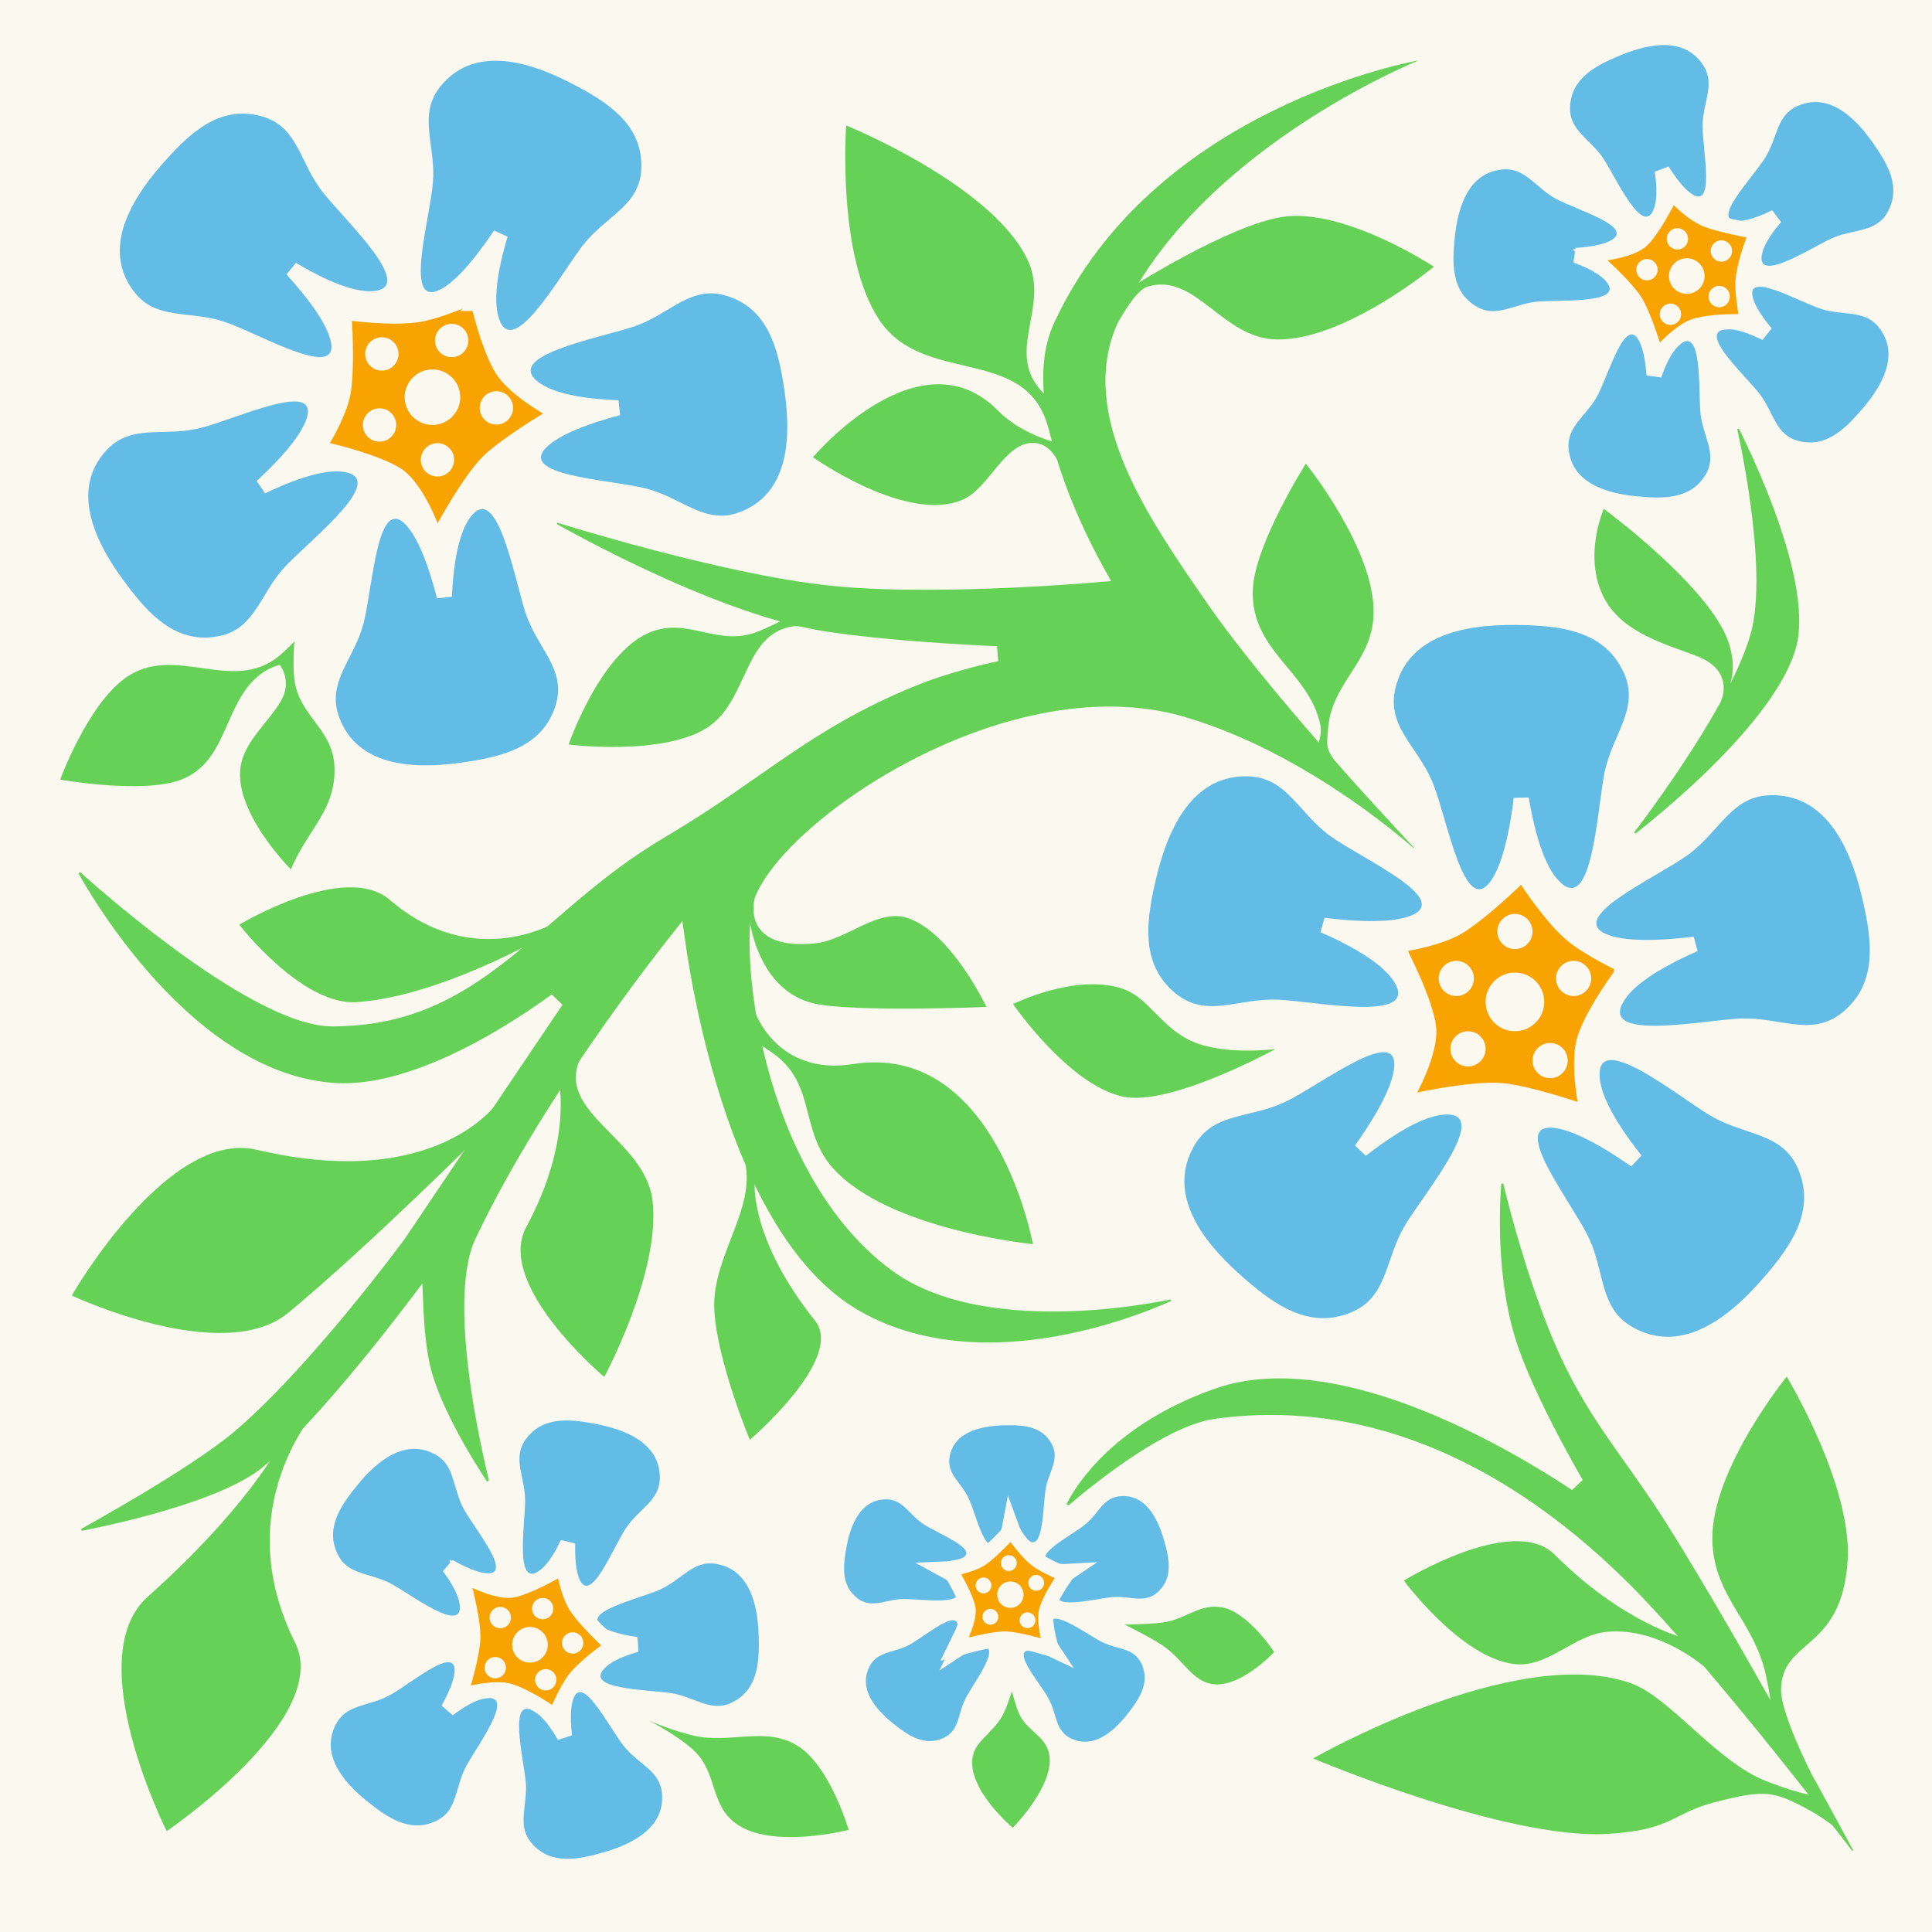 <svg width="128" height="128" viewBox="0 0 128 128" fill="none" xmlns="http://www.w3.org/2000/svg">
<rect x="0" y="0" width="128" height="128" fill="#333333" stroke="none"/>
<g clip-path="url(#clip0_2741_1191)">
<rect width="128" height="128" fill="#FBF8EF"/>
<path d="M92.056 45.138C92.565 43.45 93.734 42.382 95.195 41.748C96.731 41.081 98.598 40.886 100.403 40.905L100.968 40.915C102.286 40.949 103.609 41.066 104.777 41.467C106.051 41.904 107.149 42.68 107.869 44.031L108.009 44.308C108.661 45.701 108.423 46.889 108.001 48.008C107.802 48.537 107.53 49.125 107.314 49.654C107.116 50.139 106.939 50.634 106.82 51.162L106.773 51.389C106.652 52.035 106.541 52.938 106.404 53.93C106.269 54.907 106.109 55.957 105.89 56.85C105.781 57.296 105.654 57.717 105.502 58.077C105.353 58.428 105.163 58.762 104.909 58.997C104.637 59.249 104.275 59.395 103.859 59.304C103.529 59.232 103.229 59.023 102.95 58.739L102.832 58.613C102.189 57.893 101.725 56.78 101.379 55.586C101.135 54.742 100.942 53.827 100.789 52.921C100.678 53.792 100.541 54.672 100.362 55.489C100.132 56.536 99.831 57.523 99.425 58.257L99.243 58.556C98.997 58.925 98.71 59.222 98.358 59.349C97.963 59.491 97.596 59.384 97.308 59.171C97.042 58.973 96.824 58.673 96.641 58.354C96.455 58.027 96.283 57.639 96.122 57.224C95.802 56.396 95.51 55.408 95.242 54.492C94.969 53.561 94.724 52.715 94.49 52.123L94.401 51.91C94.188 51.42 93.925 50.973 93.645 50.54C93.34 50.068 92.969 49.548 92.679 49.072C92.065 48.066 91.613 46.961 91.963 45.483L92.056 45.138Z" fill="#63BCE5" stroke="#FBF8EF"/>
<path d="M117.693 52.189C119.454 52.272 120.774 53.146 121.745 54.408C122.766 55.735 123.41 57.499 123.831 59.255L123.958 59.805C124.246 61.091 124.455 62.403 124.351 63.634C124.237 64.976 123.751 66.23 122.616 67.257L122.382 67.46C121.189 68.432 119.979 68.49 118.791 68.353C118.23 68.289 117.593 68.168 117.027 68.088C116.508 68.014 115.986 67.962 115.445 67.976L115.212 67.985C114.556 68.025 113.654 68.137 112.659 68.246C111.679 68.353 110.621 68.454 109.702 68.459C109.242 68.461 108.803 68.441 108.417 68.381C108.04 68.322 107.67 68.219 107.38 68.03C107.069 67.827 106.84 67.512 106.827 67.086C106.816 66.749 106.945 66.406 107.153 66.067L107.247 65.921C107.788 65.123 108.755 64.402 109.829 63.776C110.588 63.334 111.429 62.923 112.27 62.554C111.398 62.659 110.511 62.74 109.675 62.765C108.604 62.798 107.573 62.746 106.762 62.53L106.428 62.427C106.01 62.279 105.652 62.072 105.443 61.761C105.21 61.413 105.224 61.031 105.361 60.7C105.488 60.393 105.726 60.109 105.991 59.854C106.262 59.594 106.597 59.332 106.96 59.076C107.686 58.563 108.573 58.04 109.396 57.557C110.232 57.066 110.994 56.622 111.511 56.25L111.696 56.113C112.119 55.786 112.488 55.423 112.84 55.045C113.224 54.634 113.638 54.149 114.029 53.752C114.855 52.911 115.817 52.204 117.335 52.183L117.693 52.189Z" fill="#63BCE5" stroke="#FBF8EF"/>
<path d="M82.266 50.938C80.505 51.02 79.184 51.895 78.214 53.157C77.193 54.484 76.549 56.248 76.128 58.004L76.001 58.554C75.713 59.84 75.504 61.152 75.608 62.383C75.722 63.725 76.208 64.979 77.343 66.006L77.577 66.209C78.769 67.181 79.98 67.239 81.168 67.102C81.729 67.038 82.366 66.917 82.932 66.837C83.451 66.763 83.973 66.711 84.514 66.725L84.747 66.734C85.403 66.774 86.305 66.886 87.3 66.995C88.28 67.102 89.338 67.203 90.257 67.208C90.717 67.21 91.156 67.19 91.542 67.13C91.919 67.071 92.289 66.968 92.579 66.779C92.89 66.576 93.119 66.261 93.132 65.835C93.143 65.498 93.013 65.155 92.805 64.816L92.712 64.671C92.171 63.872 91.204 63.151 90.129 62.525C89.371 62.083 88.53 61.673 87.689 61.303C88.561 61.408 89.448 61.489 90.284 61.514C91.355 61.547 92.386 61.495 93.197 61.279L93.531 61.176C93.948 61.028 94.307 60.821 94.516 60.51C94.749 60.162 94.735 59.78 94.598 59.449C94.471 59.142 94.233 58.858 93.968 58.603C93.697 58.343 93.362 58.081 92.999 57.825C92.273 57.312 91.386 56.789 90.563 56.306C89.727 55.815 88.965 55.371 88.448 54.999L88.263 54.862C87.84 54.535 87.471 54.172 87.119 53.795C86.735 53.383 86.321 52.898 85.93 52.501C85.104 51.66 84.142 50.953 82.624 50.932L82.266 50.938Z" fill="#63BCE5" stroke="#FBF8EF"/>
<path d="M78.485 76.04C77.722 77.63 77.865 79.207 78.516 80.66C79.2 82.188 80.447 83.592 81.793 84.795L82.217 85.168C83.213 86.032 84.269 86.838 85.402 87.33C86.637 87.867 87.972 88.034 89.414 87.522L89.704 87.412C91.125 86.823 91.751 85.785 92.194 84.674C92.403 84.149 92.599 83.531 92.796 82.996C92.978 82.504 93.18 82.019 93.448 81.549L93.567 81.349C93.913 80.79 94.44 80.049 95.008 79.225C95.567 78.412 96.157 77.529 96.598 76.722C96.818 76.319 97.008 75.922 97.138 75.555C97.266 75.195 97.35 74.82 97.321 74.475C97.29 74.105 97.122 73.754 96.753 73.54C96.461 73.371 96.098 73.322 95.701 73.344L95.529 73.358C94.568 73.456 93.475 73.964 92.414 74.614C91.666 75.072 90.906 75.617 90.181 76.183C90.687 75.465 91.179 74.722 91.598 73.998C92.135 73.07 92.578 72.139 92.773 71.323L92.84 70.98C92.908 70.541 92.896 70.128 92.722 69.797C92.526 69.426 92.183 69.257 91.826 69.221C91.496 69.187 91.132 69.262 90.783 69.374C90.425 69.489 90.036 69.66 89.638 69.858C88.843 70.254 87.961 70.787 87.145 71.282C86.316 71.786 85.564 72.245 84.992 72.525L84.783 72.622C84.295 72.84 83.8 72.992 83.301 73.123C82.757 73.266 82.133 73.4 81.598 73.555C80.466 73.884 79.387 74.396 78.648 75.722L78.485 76.04Z" fill="#63BCE5" stroke="#FBF8EF"/>
<path d="M108.307 88.564C109.902 89.315 111.479 89.159 112.927 88.498C114.45 87.802 115.844 86.544 117.037 85.189L117.407 84.763C118.263 83.76 119.061 82.698 119.545 81.561C120.072 80.322 120.229 78.986 119.706 77.548L119.594 77.259C118.994 75.842 117.951 75.225 116.838 74.79C116.311 74.584 115.692 74.393 115.154 74.2C114.661 74.022 114.175 73.823 113.703 73.559L113.502 73.442C112.941 73.1 112.196 72.578 111.367 72.017C110.55 71.464 109.663 70.88 108.853 70.446C108.447 70.229 108.05 70.041 107.681 69.914C107.32 69.79 106.945 69.708 106.6 69.739C106.23 69.773 105.88 69.944 105.669 70.315C105.503 70.608 105.456 70.971 105.482 71.368L105.496 71.54C105.601 72.5 106.118 73.589 106.775 74.645C107.239 75.39 107.791 76.146 108.362 76.866C107.64 76.366 106.894 75.879 106.166 75.466C105.235 74.936 104.3 74.5 103.482 74.311L103.138 74.247C102.7 74.182 102.287 74.197 101.957 74.374C101.587 74.573 101.421 74.917 101.387 75.274C101.356 75.605 101.434 75.967 101.549 76.316C101.667 76.673 101.84 77.061 102.041 77.457C102.443 78.25 102.982 79.127 103.484 79.939C103.994 80.764 104.459 81.513 104.743 82.083L104.841 82.291C105.063 82.778 105.219 83.271 105.354 83.77C105.501 84.313 105.639 84.935 105.799 85.469C106.137 86.598 106.656 87.674 107.988 88.402L108.307 88.564Z" fill="#63BCE5" stroke="#FBF8EF"/>
<path d="M101.192 58.349L101.193 58.35C101.193 58.352 101.195 58.353 101.196 58.356C101.199 58.36 101.203 58.367 101.209 58.375C101.221 58.394 101.239 58.421 101.262 58.456C101.309 58.526 101.378 58.628 101.465 58.754C101.639 59.007 101.887 59.358 102.18 59.744C102.773 60.526 103.525 61.424 104.216 61.986L104.419 62.145C104.917 62.518 105.56 62.902 106.119 63.212C106.435 63.387 106.718 63.535 106.921 63.638C107.022 63.69 107.104 63.731 107.16 63.758C107.188 63.772 107.209 63.783 107.224 63.79C107.231 63.794 107.236 63.796 107.24 63.797C107.241 63.798 107.243 63.799 107.244 63.8L107.244 63.8L107.792 64.065L107.427 64.551L107.426 64.551L107.426 64.552C107.425 64.553 107.424 64.554 107.423 64.556C107.419 64.561 107.414 64.568 107.407 64.577C107.394 64.594 107.374 64.622 107.348 64.657C107.297 64.727 107.223 64.83 107.131 64.959C106.948 65.219 106.698 65.584 106.429 66.006C105.952 66.754 105.436 67.653 105.121 68.45L105 68.785C104.762 69.505 104.754 70.516 104.821 71.395C104.854 71.825 104.903 72.207 104.943 72.48C104.964 72.617 104.982 72.726 104.995 72.8C105.002 72.837 105.007 72.865 105.011 72.884C105.012 72.893 105.014 72.9 105.015 72.905C105.015 72.907 105.015 72.909 105.015 72.91L105.015 72.911L105.183 73.759L104.364 73.481L104.362 73.481C104.361 73.48 104.358 73.479 104.356 73.478C104.35 73.476 104.341 73.473 104.33 73.469C104.306 73.461 104.271 73.45 104.226 73.435C104.136 73.405 104.004 73.362 103.84 73.31C103.513 73.206 103.058 73.066 102.55 72.921C101.649 72.664 100.61 72.402 99.807 72.291L99.478 72.254C98.563 72.174 97.209 72.32 96.047 72.498C95.474 72.586 94.96 72.679 94.59 72.75C94.406 72.786 94.257 72.817 94.155 72.838C94.104 72.848 94.064 72.856 94.037 72.862C94.024 72.865 94.015 72.867 94.008 72.868C94.005 72.869 94.002 72.869 94 72.87L93.998 72.871L92.926 73.104L93.453 72.141L93.454 72.141C93.455 72.14 93.456 72.139 93.457 72.137C93.459 72.132 93.462 72.125 93.467 72.116C93.477 72.098 93.492 72.07 93.51 72.034C93.548 71.962 93.602 71.855 93.667 71.721C93.796 71.453 93.966 71.08 94.129 70.656C94.444 69.836 94.701 68.912 94.659 68.202L94.647 68.063C94.544 67.219 94.103 66.027 93.662 65.007C93.445 64.506 93.234 64.061 93.078 63.741C93 63.581 92.937 63.453 92.892 63.365C92.87 63.321 92.852 63.287 92.841 63.265C92.835 63.254 92.83 63.245 92.827 63.239C92.826 63.236 92.825 63.234 92.825 63.233L92.824 63.232L92.499 62.612L93.19 62.506L93.191 62.506C93.192 62.506 93.193 62.506 93.195 62.505C93.199 62.505 93.205 62.503 93.213 62.502C93.229 62.499 93.254 62.495 93.285 62.489C93.35 62.478 93.444 62.461 93.562 62.438C93.799 62.391 94.128 62.32 94.499 62.222C95.251 62.023 96.128 61.727 96.749 61.328L97.044 61.131C97.744 60.646 98.525 59.993 99.167 59.424C99.531 59.102 99.846 58.811 100.069 58.601C100.181 58.496 100.27 58.41 100.33 58.352C100.361 58.323 100.384 58.3 100.399 58.285C100.407 58.278 100.414 58.273 100.417 58.269C100.419 58.267 100.421 58.266 100.422 58.265L100.423 58.264L100.86 57.837L101.192 58.349Z" fill="#F8A300" stroke="#FBF8EF"/>
<circle cx="96.484" cy="64.824" r="1.166" fill="#FBF8EF"/>
<circle cx="100.369" cy="61.715" r="1.166" fill="#FBF8EF"/>
<circle cx="104.255" cy="64.824" r="1.166" fill="#FBF8EF"/>
<circle cx="102.7" cy="70.265" r="1.166" fill="#FBF8EF"/>
<circle cx="100.368" cy="66.378" r="1.943" fill="#FBF8EF"/>
<circle cx="97.26" cy="69.487" r="1.166" fill="#FBF8EF"/>
<path d="M119.177 6.45C120.251 6.078 121.253 6.288 122.125 6.804C123.034 7.342 123.814 8.217 124.454 9.121L124.845 9.692C125.226 10.274 125.568 10.889 125.764 11.529C126.015 12.35 126.025 13.219 125.593 14.105L125.501 14.283C125.011 15.166 124.283 15.493 123.558 15.691C123.227 15.781 122.819 15.862 122.498 15.941C122.238 16.004 121.984 16.076 121.736 16.174L121.489 16.28C121.134 16.448 120.658 16.71 120.117 16.999C119.588 17.28 119.007 17.579 118.479 17.794C118.215 17.901 117.953 17.993 117.708 18.049C117.471 18.104 117.208 18.136 116.962 18.087C116.691 18.032 116.429 17.873 116.295 17.566C116.207 17.363 116.193 17.139 116.219 16.916L116.257 16.694C116.392 16.076 116.797 15.424 117.266 14.822C117.38 14.676 117.5 14.529 117.625 14.384C117.476 14.455 117.33 14.524 117.184 14.588C116.583 14.85 115.969 15.063 115.432 15.128L115.207 15.147C114.921 15.159 114.622 15.123 114.382 14.959C114.106 14.771 114.008 14.482 114.011 14.215C114.014 13.973 114.096 13.73 114.192 13.518C114.292 13.297 114.428 13.065 114.578 12.834C114.876 12.373 115.264 11.871 115.618 11.415C115.981 10.946 116.303 10.532 116.505 10.216L116.64 9.987C116.766 9.756 116.869 9.517 116.965 9.27C117.082 8.967 117.214 8.58 117.345 8.268C117.631 7.585 118.042 6.915 118.96 6.532L119.177 6.45Z" fill="#63BCE5" stroke="#FBF8EF"/>
<path d="M125.067 21.652C125.69 22.603 125.73 23.626 125.442 24.597C125.141 25.61 124.482 26.58 123.761 27.421L123.302 27.939C122.831 28.45 122.318 28.932 121.745 29.277C121.009 29.72 120.169 29.942 119.204 29.738L119.01 29.692C118.034 29.432 117.54 28.806 117.171 28.151C117.003 27.852 116.825 27.476 116.671 27.184C116.546 26.947 116.414 26.718 116.259 26.501L116.096 26.288C115.847 25.984 115.476 25.587 115.065 25.132C114.663 24.687 114.231 24.196 113.895 23.737C113.726 23.507 113.573 23.275 113.459 23.051C113.349 22.835 113.253 22.587 113.241 22.337C113.228 22.06 113.319 21.768 113.584 21.563C113.759 21.428 113.973 21.36 114.196 21.331L114.421 21.314C115.052 21.294 115.784 21.528 116.481 21.837C116.651 21.912 116.823 21.992 116.994 22.078C116.889 21.951 116.786 21.826 116.689 21.7C116.288 21.181 115.932 20.637 115.738 20.132L115.665 19.919C115.584 19.645 115.546 19.346 115.646 19.073C115.762 18.759 116.018 18.594 116.278 18.532C116.513 18.476 116.769 18.497 116.999 18.538C117.237 18.581 117.495 18.656 117.755 18.745C118.275 18.923 118.856 19.176 119.385 19.408C119.929 19.646 120.408 19.858 120.764 19.977L121.019 20.052C121.274 20.119 121.531 20.16 121.793 20.193C122.116 20.233 122.524 20.267 122.858 20.317C123.59 20.428 124.34 20.664 124.935 21.462L125.067 21.652Z" fill="#63BCE5" stroke="#FBF8EF"/>
<path d="M113.052 3.762C112.343 2.874 111.383 2.516 110.371 2.487C109.314 2.457 108.188 2.78 107.164 3.203L106.528 3.477C105.895 3.765 105.278 4.103 104.771 4.539C104.12 5.099 103.647 5.829 103.54 6.809L103.523 7.008C103.465 8.016 103.906 8.681 104.413 9.235C104.645 9.489 104.947 9.776 105.176 10.013C105.362 10.206 105.538 10.402 105.696 10.617L105.848 10.838C106.059 11.17 106.321 11.646 106.625 12.179C106.921 12.699 107.253 13.263 107.584 13.726C107.75 13.957 107.923 14.175 108.1 14.354C108.271 14.526 108.477 14.694 108.711 14.784C108.969 14.883 109.276 14.888 109.553 14.699C109.736 14.575 109.867 14.393 109.964 14.19L110.051 13.982C110.266 13.388 110.273 12.62 110.197 11.862C110.179 11.677 110.156 11.489 110.128 11.299C110.215 11.438 110.302 11.575 110.392 11.707C110.76 12.249 111.165 12.758 111.584 13.099L111.764 13.236C112 13.398 112.272 13.527 112.562 13.517C112.896 13.505 113.133 13.313 113.273 13.086C113.4 12.88 113.46 12.63 113.492 12.4C113.526 12.16 113.535 11.891 113.532 11.616C113.525 11.067 113.466 10.436 113.41 9.86C113.354 9.27 113.302 8.748 113.3 8.373L113.308 8.108C113.325 7.845 113.366 7.587 113.416 7.328C113.479 7.009 113.574 6.611 113.631 6.278C113.754 5.547 113.764 4.761 113.191 3.947L113.052 3.762Z" fill="#63BCE5" stroke="#FBF8EF"/>
<path d="M99.168 10.774C98.049 10.978 97.28 11.653 96.774 12.53C96.246 13.446 95.996 14.591 95.883 15.693L95.823 16.383C95.776 17.077 95.78 17.78 95.924 18.433C96.109 19.272 96.526 20.034 97.338 20.594L97.506 20.703C98.366 21.232 99.16 21.16 99.889 20.976C100.222 20.892 100.618 20.762 100.935 20.673C101.193 20.601 101.45 20.539 101.714 20.502L101.981 20.473C102.372 20.445 102.916 20.44 103.529 20.425C104.128 20.411 104.781 20.386 105.346 20.314C105.629 20.278 105.903 20.229 106.144 20.158C106.377 20.089 106.622 19.988 106.812 19.824C107.021 19.644 107.171 19.376 107.137 19.043C107.115 18.823 107.016 18.621 106.884 18.439L106.742 18.264C106.321 17.793 105.648 17.423 104.944 17.13C104.773 17.058 104.596 16.989 104.416 16.924C104.58 16.913 104.742 16.902 104.901 16.885C105.552 16.818 106.192 16.703 106.692 16.495L106.898 16.402C107.152 16.271 107.395 16.093 107.523 15.833C107.671 15.533 107.615 15.233 107.481 15.002C107.36 14.793 107.169 14.622 106.981 14.484C106.786 14.341 106.554 14.205 106.31 14.078C105.823 13.823 105.239 13.576 104.707 13.351C104.16 13.121 103.676 12.92 103.345 12.743L103.115 12.61C102.892 12.471 102.684 12.313 102.48 12.145C102.229 11.939 101.924 11.666 101.657 11.458C101.072 11.004 100.385 10.622 99.397 10.74L99.168 10.774Z" fill="#63BCE5" stroke="#FBF8EF"/>
<path d="M103.475 30.135C103.687 31.253 104.367 32.017 105.249 32.516C106.168 33.038 107.315 33.278 108.418 33.383L109.108 33.439C109.803 33.48 110.506 33.471 111.158 33.322C111.995 33.13 112.754 32.707 113.308 31.891L113.416 31.723C113.938 30.859 113.86 30.065 113.671 29.338C113.584 29.005 113.452 28.611 113.36 28.294C113.285 28.036 113.222 27.78 113.183 27.517L113.152 27.25C113.121 26.858 113.112 26.315 113.093 25.702C113.074 25.103 113.044 24.45 112.968 23.886C112.929 23.603 112.878 23.33 112.805 23.089C112.735 22.857 112.632 22.612 112.467 22.424C112.285 22.215 112.016 22.068 111.683 22.104C111.463 22.128 111.262 22.229 111.081 22.362L110.907 22.506C110.439 22.93 110.074 23.606 109.786 24.311C109.716 24.483 109.649 24.66 109.585 24.841C109.572 24.677 109.56 24.515 109.542 24.357C109.471 23.706 109.35 23.067 109.139 22.569L109.044 22.364C108.912 22.111 108.731 21.869 108.47 21.742C108.169 21.596 107.87 21.655 107.64 21.791C107.432 21.914 107.262 22.106 107.125 22.295C106.984 22.491 106.85 22.724 106.724 22.969C106.473 23.457 106.23 24.043 106.01 24.578C105.784 25.126 105.586 25.611 105.412 25.944L105.281 26.174C105.143 26.399 104.987 26.608 104.821 26.813C104.616 27.066 104.346 27.373 104.14 27.642C103.69 28.23 103.313 28.92 103.438 29.907L103.475 30.135Z" fill="#63BCE5" stroke="#FBF8EF"/>
<path d="M116.178 15.906L116.177 15.91C116.176 15.913 116.173 15.918 116.171 15.924C116.167 15.936 116.16 15.954 116.152 15.977C116.134 16.024 116.109 16.093 116.078 16.18C116.017 16.354 115.934 16.597 115.849 16.875C115.676 17.442 115.508 18.114 115.478 18.629L115.474 18.939C115.479 19.267 115.514 19.639 115.554 19.968C115.58 20.183 115.607 20.372 115.628 20.507C115.639 20.574 115.647 20.628 115.653 20.665C115.656 20.683 115.659 20.697 115.661 20.706C115.662 20.711 115.662 20.714 115.663 20.716L115.663 20.719L115.769 21.318L115.161 21.307C115.161 21.307 115.159 21.307 115.158 21.307C115.155 21.307 115.149 21.307 115.143 21.307C115.13 21.306 115.11 21.307 115.085 21.306C115.033 21.306 114.957 21.307 114.862 21.308C114.671 21.31 114.405 21.317 114.105 21.335C113.57 21.366 112.961 21.431 112.477 21.555L112.278 21.613C111.878 21.74 111.403 22.073 110.997 22.416C110.802 22.582 110.635 22.739 110.518 22.854C110.46 22.912 110.414 22.958 110.383 22.99C110.367 23.006 110.355 23.018 110.348 23.026C110.344 23.029 110.342 23.032 110.34 23.034L110.338 23.036L109.749 23.669L109.494 22.843L109.494 22.842L109.488 22.823C109.484 22.809 109.477 22.788 109.469 22.761C109.451 22.706 109.425 22.626 109.393 22.528C109.328 22.331 109.236 22.06 109.127 21.761C108.932 21.226 108.695 20.634 108.472 20.214L108.377 20.045C108.103 19.589 107.564 18.99 107.063 18.482C106.818 18.233 106.591 18.016 106.425 17.861C106.343 17.783 106.275 17.721 106.229 17.679C106.206 17.658 106.189 17.642 106.177 17.631C106.171 17.625 106.166 17.621 106.163 17.619C106.162 17.618 106.161 17.616 106.16 17.616L106.16 17.615L105.342 16.884L106.43 16.747L106.433 16.746C106.436 16.745 106.44 16.745 106.446 16.745C106.458 16.743 106.476 16.74 106.499 16.737C106.547 16.73 106.617 16.719 106.703 16.704C106.877 16.673 107.115 16.624 107.375 16.555C107.854 16.428 108.33 16.25 108.633 16.029L108.753 15.932C109.108 15.602 109.524 14.983 109.869 14.403C110.036 14.121 110.179 13.861 110.28 13.673C110.33 13.579 110.37 13.502 110.397 13.45C110.411 13.424 110.42 13.403 110.427 13.39C110.431 13.383 110.434 13.378 110.435 13.375C110.436 13.373 110.436 13.372 110.437 13.371L110.438 13.371L110.748 12.745L111.24 13.242L111.241 13.243C111.243 13.245 111.246 13.247 111.249 13.25C111.256 13.257 111.266 13.267 111.28 13.281C111.307 13.307 111.348 13.347 111.4 13.395C111.505 13.492 111.654 13.627 111.83 13.771C112.192 14.067 112.631 14.376 113.02 14.528L113.426 14.672C113.858 14.81 114.353 14.934 114.787 15.03C115.073 15.094 115.327 15.145 115.508 15.18C115.599 15.197 115.672 15.211 115.722 15.22C115.746 15.224 115.766 15.228 115.778 15.23C115.784 15.231 115.789 15.232 115.792 15.232L115.796 15.233L116.398 15.337L116.178 15.906Z" fill="#F8A300" stroke="#FBF8EF"/>
<circle cx="111.133" cy="15.825" r="0.708" transform="rotate(54.092 111.133 15.825)" fill="#FBF8EF"/>
<circle cx="114.047" cy="16.63" r="0.708" transform="rotate(54.092 114.047 16.63)" fill="#FBF8EF"/>
<circle cx="113.901" cy="19.648" r="0.708" transform="rotate(54.092 113.901 19.648)" fill="#FBF8EF"/>
<circle cx="110.671" cy="20.821" r="0.708" transform="rotate(54.092 110.671 20.821)" fill="#FBF8EF"/>
<circle cx="111.753" cy="18.289" r="1.18" transform="rotate(54.092 111.753 18.289)" fill="#FBF8EF"/>
<circle cx="109.116" cy="17.868" r="0.708" transform="rotate(54.092 109.116 17.868)" fill="#FBF8EF"/>
<path d="M47.832 103.184C48.933 103.465 49.654 104.193 50.097 105.104C50.559 106.054 50.727 107.214 50.763 108.321L50.775 109.013C50.772 109.709 50.719 110.411 50.53 111.052C50.286 111.876 49.816 112.607 48.967 113.108L48.792 113.205C47.897 113.672 47.109 113.544 46.396 113.31C46.07 113.202 45.684 113.045 45.373 112.934C45.121 112.843 44.869 112.764 44.609 112.708L44.344 112.661C43.956 112.605 43.414 112.562 42.803 112.505C42.207 112.448 41.557 112.377 40.998 112.266C40.719 112.21 40.449 112.142 40.214 112.054C39.986 111.969 39.749 111.851 39.571 111.674C39.374 111.479 39.244 111.202 39.301 110.872C39.339 110.654 39.452 110.46 39.596 110.288L39.751 110.123C40.203 109.683 40.901 109.361 41.623 109.118C41.799 109.058 41.98 109.002 42.164 108.95C42.002 108.927 41.841 108.904 41.684 108.877C41.038 108.764 40.408 108.604 39.924 108.362L39.726 108.254C39.482 108.106 39.251 107.911 39.142 107.643C39.015 107.333 39.092 107.038 39.242 106.817C39.378 106.617 39.58 106.459 39.778 106.335C39.982 106.206 40.224 106.087 40.476 105.977C40.979 105.757 41.579 105.552 42.126 105.365C42.687 105.174 43.184 105.007 43.527 104.854L43.765 104.738C43.998 104.615 44.216 104.471 44.432 104.318C44.697 104.13 45.02 103.88 45.301 103.691C45.916 103.279 46.628 102.946 47.606 103.133L47.832 103.184Z" fill="#63BCE5" stroke="#FBF8EF"/>
<path d="M44.37 119.116C44.365 120.253 43.835 121.128 43.059 121.78C42.25 122.46 41.166 122.905 40.101 123.21L39.432 123.39C38.757 123.556 38.064 123.676 37.396 123.648C36.537 123.613 35.714 123.335 35.021 122.633L34.884 122.487C34.213 121.733 34.146 120.938 34.2 120.188C34.224 119.846 34.282 119.433 34.315 119.105C34.341 118.838 34.357 118.575 34.348 118.309L34.329 118.041C34.288 117.65 34.198 117.114 34.105 116.508C34.015 115.916 33.925 115.268 33.898 114.699C33.884 114.415 33.884 114.136 33.912 113.887C33.939 113.645 33.996 113.386 34.124 113.17C34.265 112.933 34.502 112.739 34.837 112.714C35.057 112.698 35.273 112.759 35.475 112.858L35.672 112.967C36.21 113.299 36.692 113.897 37.103 114.539C37.204 114.695 37.302 114.857 37.398 115.023C37.38 114.859 37.363 114.698 37.352 114.539C37.304 113.885 37.306 113.235 37.422 112.707L37.479 112.488C37.563 112.215 37.696 111.945 37.929 111.773C38.199 111.574 38.504 111.577 38.755 111.669C38.982 111.752 39.184 111.91 39.353 112.071C39.528 112.238 39.702 112.443 39.87 112.661C40.206 113.096 40.551 113.627 40.865 114.113C41.187 114.611 41.47 115.052 41.702 115.347L41.873 115.55C42.049 115.746 42.241 115.922 42.442 116.094C42.689 116.305 43.011 116.558 43.262 116.785C43.812 117.281 44.307 117.891 44.364 118.884L44.37 119.116Z" fill="#63BCE5" stroke="#FBF8EF"/>
<path d="M44.201 97.565C44.099 96.433 43.495 95.606 42.666 95.023C41.801 94.416 40.683 94.065 39.596 93.854L38.914 93.732C38.227 93.624 37.526 93.565 36.863 93.65C36.011 93.759 35.214 94.107 34.584 94.865L34.461 95.022C33.857 95.832 33.858 96.63 33.976 97.372C34.03 97.711 34.124 98.117 34.184 98.441C34.234 98.705 34.272 98.966 34.286 99.231L34.29 99.5C34.283 99.893 34.239 100.434 34.199 101.047C34.16 101.644 34.127 102.297 34.148 102.866C34.159 103.151 34.183 103.428 34.233 103.675C34.28 103.913 34.359 104.166 34.505 104.37C34.666 104.595 34.919 104.768 35.255 104.764C35.475 104.761 35.685 104.681 35.878 104.565L36.065 104.439C36.572 104.063 37.001 103.425 37.355 102.751C37.442 102.586 37.526 102.417 37.608 102.243C37.604 102.407 37.601 102.57 37.603 102.729C37.611 103.384 37.669 104.032 37.831 104.548L37.906 104.761C38.013 105.026 38.169 105.284 38.416 105.435C38.702 105.609 39.006 105.58 39.248 105.467C39.467 105.365 39.655 105.19 39.809 105.015C39.969 104.834 40.125 104.614 40.274 104.383C40.571 103.921 40.869 103.362 41.14 102.851C41.418 102.327 41.662 101.864 41.867 101.549L42.02 101.333C42.179 101.122 42.355 100.93 42.54 100.741C42.768 100.51 43.067 100.23 43.298 99.983C43.803 99.441 44.245 98.791 44.215 97.796L44.201 97.565Z" fill="#63BCE5" stroke="#FBF8EF"/>
<path d="M28.752 95.767C27.707 95.32 26.692 95.459 25.787 95.912C24.841 96.385 24.002 97.204 23.3 98.061L22.87 98.603C22.449 99.156 22.064 99.746 21.825 100.37C21.517 101.172 21.445 102.038 21.814 102.952L21.894 103.136C22.32 104.051 23.023 104.428 23.732 104.676C24.056 104.79 24.458 104.9 24.772 105C25.027 105.082 25.275 105.172 25.516 105.286L25.755 105.41C26.097 105.602 26.553 105.897 27.073 106.223C27.581 106.541 28.14 106.88 28.651 107.132C28.906 107.257 29.162 107.367 29.402 107.441C29.635 107.512 29.895 107.562 30.144 107.53C30.418 107.495 30.69 107.355 30.846 107.057C30.948 106.862 30.977 106.639 30.967 106.415L30.945 106.19C30.854 105.565 30.495 104.885 30.07 104.253C29.966 104.099 29.857 103.944 29.743 103.79C29.886 103.871 30.027 103.951 30.168 104.025C30.749 104.328 31.347 104.584 31.878 104.687L32.101 104.722C32.385 104.753 32.686 104.738 32.937 104.592C33.226 104.423 33.344 104.142 33.359 103.875C33.373 103.634 33.309 103.386 33.228 103.167C33.144 102.94 33.025 102.699 32.891 102.458C32.626 101.978 32.275 101.45 31.954 100.969C31.624 100.476 31.332 100.041 31.153 99.711L31.035 99.474C30.924 99.234 30.838 98.988 30.761 98.735C30.665 98.425 30.56 98.029 30.452 97.709C30.215 97.007 29.852 96.31 28.962 95.864L28.752 95.767Z" fill="#63BCE5" stroke="#FBF8EF"/>
<path d="M21.676 114.296C21.237 115.345 21.384 116.358 21.844 117.26C22.324 118.202 23.149 119.035 24.011 119.73L24.556 120.156C25.113 120.573 25.706 120.953 26.331 121.188C27.136 121.49 28.002 121.555 28.914 121.179L29.097 121.098C30.009 120.665 30.381 119.959 30.623 119.248C30.734 118.923 30.841 118.521 30.94 118.206C31.019 117.95 31.108 117.701 31.22 117.46L31.342 117.22C31.531 116.877 31.823 116.418 32.145 115.896C32.459 115.386 32.794 114.824 33.041 114.311C33.165 114.055 33.273 113.798 33.345 113.557C33.414 113.325 33.462 113.064 33.429 112.815C33.392 112.541 33.249 112.27 32.951 112.117C32.754 112.016 32.531 111.989 32.307 112.001L32.083 112.025C31.458 112.12 30.781 112.484 30.152 112.914C29.999 113.018 29.845 113.129 29.692 113.244C29.772 113.101 29.851 112.959 29.923 112.817C30.222 112.234 30.474 111.634 30.572 111.103L30.605 110.879C30.635 110.595 30.618 110.294 30.47 110.045C30.299 109.757 30.017 109.641 29.75 109.627C29.508 109.615 29.261 109.682 29.043 109.764C28.816 109.85 28.576 109.971 28.336 110.106C27.858 110.375 27.332 110.73 26.854 111.055C26.363 111.388 25.931 111.684 25.602 111.865L25.366 111.985C25.127 112.097 24.881 112.185 24.63 112.265C24.32 112.363 23.925 112.47 23.605 112.581C22.906 112.824 22.211 113.192 21.771 114.085L21.676 114.296Z" fill="#63BCE5" stroke="#FBF8EF"/>
<path d="M40.117 109.422L40.114 109.424C40.112 109.426 40.108 109.429 40.102 109.433C40.092 109.44 40.077 109.451 40.057 109.466C40.017 109.496 39.957 109.539 39.884 109.595C39.737 109.706 39.533 109.863 39.309 110.049C38.853 110.427 38.342 110.894 38.033 111.308L37.859 111.564C37.683 111.841 37.507 112.17 37.358 112.467C37.262 112.661 37.181 112.833 37.124 112.958C37.095 113.02 37.072 113.07 37.057 113.104C37.05 113.12 37.045 113.134 37.041 113.142C37.039 113.146 37.038 113.15 37.037 113.152L37.036 113.154L36.794 113.713L36.293 113.368C36.293 113.368 36.292 113.367 36.29 113.366C36.288 113.364 36.283 113.362 36.278 113.358C36.267 113.351 36.251 113.34 36.23 113.326C36.186 113.297 36.123 113.255 36.043 113.204C35.883 113.101 35.657 112.96 35.397 112.809C34.933 112.541 34.388 112.259 33.916 112.096L33.719 112.035C33.315 111.921 32.734 111.936 32.207 111.999C31.953 112.03 31.727 112.069 31.566 112.101C31.486 112.116 31.422 112.13 31.379 112.139C31.357 112.144 31.34 112.147 31.329 112.15C31.324 112.151 31.321 112.152 31.318 112.152L31.316 112.153L30.476 112.357L30.718 111.527L30.718 111.526L30.724 111.507C30.728 111.493 30.734 111.472 30.742 111.444C30.757 111.389 30.78 111.308 30.807 111.208C30.861 111.009 30.934 110.731 31.008 110.422C31.14 109.868 31.269 109.243 31.313 108.77L31.327 108.577C31.35 108.045 31.231 107.248 31.093 106.548C31.025 106.206 30.955 105.899 30.903 105.678C30.876 105.568 30.854 105.479 30.839 105.419C30.831 105.389 30.826 105.365 30.822 105.35C30.82 105.342 30.818 105.336 30.817 105.332C30.816 105.33 30.816 105.329 30.816 105.328L30.816 105.327L30.537 104.266L31.52 104.751L31.523 104.752C31.526 104.753 31.529 104.756 31.535 104.759C31.545 104.764 31.562 104.771 31.584 104.781C31.627 104.801 31.691 104.831 31.772 104.866C31.934 104.936 32.16 105.027 32.415 105.113C32.885 105.27 33.38 105.384 33.754 105.367L33.907 105.351C34.386 105.272 35.074 104.984 35.681 104.69C35.977 104.547 36.239 104.41 36.427 104.308C36.521 104.257 36.596 104.215 36.648 104.187C36.673 104.172 36.693 104.16 36.706 104.153C36.712 104.149 36.718 104.146 36.721 104.145C36.722 104.144 36.723 104.143 36.724 104.143L36.725 104.143L37.329 103.792L37.466 104.477L37.466 104.479C37.466 104.481 37.467 104.485 37.468 104.489C37.47 104.498 37.473 104.513 37.477 104.532C37.485 104.569 37.498 104.624 37.515 104.693C37.548 104.832 37.599 105.027 37.667 105.244C37.806 105.691 38.002 106.191 38.242 106.532L38.501 106.875C38.785 107.229 39.131 107.604 39.44 107.924C39.643 108.135 39.827 108.317 39.959 108.447C40.025 108.511 40.079 108.563 40.115 108.598C40.133 108.615 40.147 108.628 40.157 108.637C40.161 108.642 40.165 108.644 40.167 108.647L40.17 108.65L40.615 109.068L40.117 109.422Z" fill="#F8A300" stroke="#FBF8EF"/>
<circle cx="35.953" cy="106.575" r="0.708" transform="rotate(87.532 35.953 106.575)" fill="#FBF8EF"/>
<circle cx="37.941" cy="108.851" r="0.708" transform="rotate(87.532 37.941 108.851)" fill="#FBF8EF"/>
<circle cx="36.156" cy="111.29" r="0.708" transform="rotate(87.532 36.156 111.29)" fill="#FBF8EF"/>
<circle cx="32.814" cy="110.489" r="0.708" transform="rotate(87.532 32.814 110.489)" fill="#FBF8EF"/>
<circle cx="35.112" cy="108.972" r="1.18" transform="rotate(87.532 35.112 108.972)" fill="#FBF8EF"/>
<circle cx="33.144" cy="107.168" r="0.708" transform="rotate(87.532 33.144 107.168)" fill="#FBF8EF"/>
<path d="M62.466 96.229C62.68 95.369 63.245 94.804 63.945 94.458C64.671 94.099 65.55 93.967 66.377 93.934L66.893 93.924C67.415 93.922 67.95 93.958 68.442 94.1C69.079 94.284 69.651 94.646 70.046 95.304L70.123 95.44C70.497 96.144 70.396 96.77 70.221 97.315C70.143 97.557 70.024 97.856 69.947 98.076C69.86 98.323 69.79 98.562 69.756 98.815C69.717 99.099 69.689 99.495 69.648 99.951C69.61 100.393 69.56 100.88 69.479 101.301C69.438 101.512 69.387 101.72 69.319 101.904C69.255 102.08 69.161 102.276 69.013 102.428C68.846 102.599 68.6 102.718 68.305 102.669C68.115 102.637 67.95 102.541 67.81 102.425L67.678 102.303C67.352 101.972 67.115 101.479 66.933 100.977C66.854 101.401 66.745 101.817 66.581 102.15L66.497 102.305C66.384 102.496 66.222 102.697 65.986 102.795C65.709 102.91 65.445 102.841 65.252 102.712C65.082 102.598 64.953 102.432 64.856 102.28C64.754 102.122 64.661 101.937 64.577 101.748C64.409 101.371 64.253 100.923 64.112 100.519C63.967 100.102 63.843 99.741 63.731 99.495L63.648 99.327C63.559 99.162 63.456 99.006 63.344 98.849C63.209 98.662 63.013 98.413 62.872 98.206C62.555 97.739 62.285 97.178 62.428 96.406L62.466 96.229Z" fill="#63BCE5" stroke="#FBF8EF"/>
<path d="M74.408 98.617C75.295 98.615 75.981 99.025 76.487 99.62C77.011 100.236 77.354 101.057 77.586 101.852L77.723 102.349C77.851 102.855 77.946 103.382 77.928 103.894C77.906 104.557 77.694 105.201 77.151 105.744L77.039 105.851C76.446 106.385 75.815 106.44 75.243 106.403C74.99 106.386 74.67 106.343 74.438 106.322C74.243 106.304 74.054 106.294 73.865 106.302L73.676 106.317C73.391 106.348 73 106.417 72.547 106.489C72.109 106.559 71.624 106.63 71.196 106.653C70.982 106.665 70.768 106.666 70.573 106.646C70.387 106.626 70.173 106.583 69.99 106.476C69.784 106.355 69.609 106.146 69.585 105.848C69.569 105.656 69.622 105.472 69.7 105.308L69.787 105.151C70.028 104.753 70.448 104.404 70.892 104.106C70.392 104.136 69.892 104.124 69.497 104.006C69.284 103.942 69.05 103.835 68.897 103.629C68.718 103.388 68.721 103.115 68.799 102.898C68.868 102.705 68.998 102.539 69.121 102.408C69.25 102.271 69.406 102.136 69.57 102.008C69.895 101.754 70.291 101.492 70.648 101.258C71.018 101.016 71.338 100.808 71.549 100.639C71.747 100.482 71.915 100.302 72.081 100.106C72.229 99.93 72.424 99.679 72.591 99.492C72.966 99.07 73.445 98.672 74.228 98.623L74.408 98.617Z" fill="#63BCE5" stroke="#FBF8EF"/>
<path d="M58.436 98.848C57.553 98.934 56.912 99.411 56.467 100.053C56.006 100.718 55.747 101.568 55.594 102.382L55.508 102.891C55.43 103.407 55.388 103.941 55.457 104.449C55.545 105.106 55.82 105.725 56.413 106.212L56.536 106.308C57.179 106.78 57.812 106.772 58.377 106.679C58.628 106.637 58.942 106.563 59.17 106.518C59.427 106.469 59.674 106.435 59.929 106.438C60.215 106.441 60.611 106.47 61.069 106.497C61.512 106.523 62.001 106.545 62.429 106.526C62.644 106.517 62.857 106.496 63.049 106.457C63.232 106.419 63.44 106.355 63.612 106.23C63.805 106.09 63.959 105.864 63.953 105.565C63.95 105.372 63.879 105.195 63.785 105.04L63.683 104.892C63.403 104.52 62.95 104.214 62.48 103.961C62.911 103.944 63.338 103.897 63.692 103.783L63.858 103.723C64.063 103.639 64.285 103.509 64.417 103.289C64.572 103.032 64.541 102.76 64.442 102.552C64.354 102.366 64.208 102.214 64.073 102.096C63.931 101.972 63.762 101.854 63.587 101.743C63.238 101.522 62.818 101.301 62.439 101.104C62.047 100.899 61.709 100.723 61.481 100.577L61.328 100.47C61.177 100.358 61.038 100.233 60.899 100.099C60.734 99.939 60.516 99.709 60.331 99.539C59.916 99.156 59.4 98.808 58.616 98.836L58.436 98.848Z" fill="#63BCE5" stroke="#FBF8EF"/>
<path d="M57.072 110.378C56.729 111.195 56.845 111.986 57.199 112.682C57.566 113.404 58.192 114.035 58.836 114.556L59.243 114.873C59.66 115.186 60.11 115.477 60.59 115.657C61.21 115.891 61.886 115.943 62.596 115.651L62.738 115.588C63.459 115.247 63.753 114.686 63.938 114.144C64.021 113.903 64.104 113.592 64.173 113.369C64.232 113.182 64.296 113.004 64.376 112.833L64.462 112.663C64.6 112.412 64.814 112.078 65.055 111.688C65.288 111.311 65.54 110.89 65.726 110.504C65.82 110.311 65.903 110.114 65.959 109.926C66.012 109.747 66.054 109.533 66.026 109.322C65.994 109.086 65.869 108.844 65.603 108.707C65.431 108.618 65.241 108.596 65.06 108.606L64.882 108.625C64.421 108.695 63.937 108.948 63.492 109.243C63.712 108.793 63.893 108.328 63.936 107.917C63.959 107.696 63.95 107.439 63.819 107.219C63.666 106.96 63.412 106.859 63.181 106.847C62.976 106.836 62.773 106.892 62.605 106.956C62.429 107.022 62.245 107.115 62.064 107.216C61.704 107.418 61.31 107.684 60.957 107.923C60.591 108.171 60.276 108.386 60.039 108.517C59.818 108.639 59.587 108.725 59.342 108.803C59.123 108.872 58.816 108.955 58.58 109.037C58.046 109.221 57.494 109.51 57.147 110.214L57.072 110.378Z" fill="#63BCE5" stroke="#FBF8EF"/>
<path d="M70.9 115.696C71.72 116.033 72.51 115.911 73.203 115.552C73.922 115.179 74.549 114.549 75.064 113.901L75.378 113.492C75.688 113.072 75.975 112.619 76.152 112.139C76.381 111.516 76.428 110.84 76.131 110.133L76.067 109.991C75.721 109.272 75.157 108.983 74.614 108.802C74.372 108.721 74.061 108.641 73.838 108.573C73.588 108.496 73.353 108.411 73.129 108.289C72.877 108.153 72.542 107.941 72.15 107.704C71.77 107.473 71.348 107.225 70.961 107.041C70.767 106.949 70.569 106.868 70.381 106.813C70.201 106.761 69.987 106.721 69.776 106.75C69.541 106.784 69.299 106.911 69.164 107.178C69.077 107.351 69.057 107.541 69.068 107.722L69.088 107.9C69.162 108.36 69.419 108.842 69.716 109.285C69.328 109.099 68.928 108.94 68.562 108.875L68.387 108.851C68.166 108.83 67.909 108.841 67.69 108.973C67.433 109.129 67.333 109.383 67.323 109.614C67.314 109.819 67.371 110.021 67.436 110.189C67.504 110.365 67.597 110.548 67.7 110.728C67.905 111.087 68.174 111.478 68.416 111.83C68.667 112.194 68.884 112.508 69.016 112.744L69.102 112.91C69.183 113.079 69.248 113.255 69.308 113.438C69.378 113.657 69.464 113.963 69.547 114.199C69.736 114.731 70.028 115.28 70.735 115.623L70.9 115.696Z" fill="#63BCE5" stroke="#FBF8EF"/>
<path d="M67.355 101.868L67.356 101.87C67.357 101.871 67.359 101.874 67.361 101.878C67.367 101.885 67.376 101.896 67.387 101.911C67.408 101.94 67.44 101.983 67.481 102.037C67.563 102.144 67.68 102.292 67.817 102.456C68.098 102.791 68.439 103.156 68.734 103.372L68.916 103.496C69.116 103.621 69.355 103.748 69.575 103.856C69.717 103.926 69.844 103.984 69.936 104.025C69.981 104.046 70.018 104.062 70.042 104.073C70.055 104.078 70.064 104.082 70.07 104.085C70.073 104.086 70.076 104.087 70.077 104.088L70.079 104.088L70.64 104.325L70.299 104.829C70.298 104.829 70.297 104.83 70.296 104.831C70.295 104.833 70.294 104.836 70.291 104.839C70.286 104.847 70.278 104.859 70.268 104.875C70.247 104.906 70.216 104.954 70.179 105.013C70.104 105.13 70.002 105.296 69.894 105.487C69.698 105.83 69.498 106.226 69.384 106.563L69.34 106.704C69.265 106.978 69.277 107.385 69.326 107.773C69.349 107.957 69.378 108.121 69.402 108.238C69.413 108.296 69.423 108.342 69.43 108.373C69.434 108.389 69.437 108.401 69.439 108.409C69.44 108.412 69.44 108.415 69.441 108.417L69.441 108.418L69.65 109.256L68.819 109.019C68.818 109.019 68.817 109.018 68.816 109.018C68.813 109.017 68.809 109.016 68.804 109.015C68.794 109.012 68.778 109.008 68.759 109.002C68.718 108.991 68.659 108.975 68.585 108.956C68.438 108.917 68.233 108.864 68.005 108.811C67.653 108.729 67.268 108.652 66.951 108.613L66.661 108.587C66.285 108.573 65.709 108.663 65.191 108.769C64.94 108.82 64.715 108.873 64.553 108.913C64.472 108.932 64.406 108.948 64.362 108.96C64.34 108.966 64.323 108.97 64.312 108.973C64.306 108.974 64.302 108.976 64.299 108.976L64.297 108.977L64.296 108.977L63.237 109.263L63.716 108.277L63.717 108.276C63.717 108.274 63.718 108.272 63.72 108.268C63.723 108.261 63.729 108.248 63.736 108.232C63.75 108.201 63.771 108.154 63.796 108.096C63.846 107.978 63.911 107.814 63.972 107.629C64.086 107.282 64.16 106.935 64.148 106.686L64.137 106.585C64.079 106.251 63.872 105.757 63.651 105.309C63.544 105.093 63.442 104.902 63.366 104.764C63.328 104.696 63.297 104.641 63.276 104.604C63.265 104.585 63.257 104.57 63.252 104.561C63.249 104.556 63.247 104.553 63.245 104.551L63.244 104.548L62.889 103.946L63.574 103.805L63.575 103.805C63.576 103.804 63.579 103.804 63.582 103.803C63.588 103.802 63.598 103.799 63.611 103.796C63.638 103.79 63.678 103.781 63.729 103.769C63.83 103.744 63.97 103.705 64.127 103.655C64.454 103.551 64.808 103.408 65.042 103.241L65.29 103.051C65.545 102.843 65.819 102.589 66.053 102.359C66.207 102.209 66.341 102.073 66.435 101.975C66.482 101.927 66.519 101.887 66.544 101.86C66.557 101.847 66.567 101.836 66.573 101.83C66.577 101.826 66.579 101.824 66.581 101.822L66.582 101.82L66.997 101.372L67.355 101.868Z" fill="#F8A300" stroke="#FBF8EF"/>
<circle cx="65.161" cy="105.041" r="0.525" transform="rotate(-2.847 65.161 105.041)" fill="#FBF8EF"/>
<circle cx="66.837" cy="103.558" r="0.525" transform="rotate(-2.847 66.837 103.558)" fill="#FBF8EF"/>
<circle cx="68.652" cy="104.868" r="0.525" transform="rotate(-2.847 68.652 104.868)" fill="#FBF8EF"/>
<circle cx="68.076" cy="107.346" r="0.525" transform="rotate(-2.847 68.076 107.346)" fill="#FBF8EF"/>
<circle cx="66.941" cy="105.652" r="0.874" transform="rotate(-2.847 66.941 105.652)" fill="#FBF8EF"/>
<circle cx="65.615" cy="107.118" r="0.525" transform="rotate(-2.847 65.615 107.118)" fill="#FBF8EF"/>
<path d="M8.223 19.26C7.316 17.849 7.267 16.341 7.709 14.894C8.174 13.373 9.184 11.904 10.309 10.615L10.664 10.214C11.499 9.285 12.398 8.402 13.408 7.804C14.51 7.152 15.752 6.837 17.174 7.15L17.462 7.221C18.876 7.611 19.59 8.519 20.138 9.513C20.396 9.982 20.654 10.542 20.901 11.02C21.161 11.524 21.446 12.014 21.816 12.473C22.206 12.956 22.787 13.59 23.417 14.299C24.038 14.996 24.697 15.758 25.207 16.465C25.461 16.819 25.687 17.171 25.853 17.503C26.015 17.828 26.141 18.173 26.155 18.506C26.169 18.864 26.05 19.223 25.72 19.474C25.46 19.671 25.119 19.761 24.74 19.787L24.575 19.794C23.655 19.815 22.564 19.463 21.491 18.977C20.781 18.656 20.055 18.261 19.351 17.846C19.872 18.423 20.382 19.02 20.829 19.61C21.442 20.419 21.969 21.246 22.249 21.994L22.354 22.309C22.47 22.715 22.509 23.112 22.38 23.452C22.236 23.834 21.924 24.037 21.587 24.114C21.275 24.186 20.921 24.158 20.578 24.093C20.226 24.026 19.839 23.912 19.442 23.772C18.647 23.493 17.756 23.095 16.932 22.725C16.093 22.349 15.333 22.007 14.764 21.812L14.351 21.685C13.938 21.574 13.524 21.504 13.11 21.448C12.584 21.379 11.98 21.325 11.459 21.241C10.354 21.065 9.272 20.709 8.417 19.541L8.223 19.26Z" fill="#63BCE5" stroke="#FBF8EF"/>
<path d="M29.066 5.095C30.214 3.871 31.664 3.457 33.176 3.533C34.765 3.614 36.435 4.236 37.959 5.013L38.434 5.26C39.538 5.843 40.614 6.5 41.44 7.335C42.34 8.245 42.949 9.372 42.992 10.829L42.992 11.124C42.959 12.591 42.252 13.504 41.421 14.278C41.029 14.643 40.549 15.029 40.145 15.385C39.826 15.666 39.518 15.959 39.234 16.287L38.959 16.626C38.585 17.122 38.112 17.84 37.578 18.624C37.052 19.396 36.474 20.22 35.912 20.887C35.631 21.22 35.344 21.524 35.063 21.766C34.788 22.003 34.483 22.209 34.164 22.303C33.82 22.404 33.442 22.376 33.119 22.117C32.864 21.913 32.694 21.604 32.577 21.243L32.53 21.085C32.286 20.198 32.361 19.054 32.571 17.894C32.709 17.128 32.916 16.327 33.148 15.544C32.714 16.19 32.259 16.829 31.796 17.407C31.07 18.312 30.294 19.113 29.549 19.543C29.183 19.754 28.808 19.889 28.448 19.847C28.042 19.8 27.769 19.547 27.612 19.239C27.467 18.953 27.408 18.603 27.387 18.255C27.366 17.897 27.383 17.494 27.422 17.074C27.499 16.236 27.668 15.275 27.826 14.385C27.986 13.48 28.134 12.66 28.184 12.06L28.206 11.629C28.214 11.201 28.181 10.783 28.133 10.367C28.073 9.84 27.979 9.242 27.933 8.716C27.835 7.601 27.917 6.465 28.841 5.351L29.066 5.095Z" fill="#63BCE5" stroke="#FBF8EF"/>
<path d="M6.385 29.846C5.356 31.172 5.175 32.67 5.488 34.15C5.818 35.707 6.694 37.258 7.701 38.642L8.02 39.072C8.77 40.071 9.587 41.03 10.541 41.714C11.582 42.46 12.791 42.884 14.235 42.697L14.528 42.651C15.971 42.388 16.762 41.547 17.395 40.604C17.694 40.16 18 39.625 18.288 39.17C18.516 38.811 18.756 38.461 19.035 38.129L19.328 37.804C19.759 37.356 20.393 36.776 21.083 36.126C21.763 35.485 22.486 34.785 23.056 34.125C23.341 33.795 23.597 33.464 23.791 33.148C23.981 32.839 24.137 32.506 24.18 32.176C24.226 31.82 24.139 31.452 23.832 31.174C23.591 30.954 23.259 30.834 22.883 30.775L22.72 30.753C21.806 30.652 20.688 30.906 19.576 31.296C18.84 31.553 18.082 31.883 17.345 32.235C17.915 31.705 18.475 31.155 18.972 30.607C19.752 29.747 20.421 28.856 20.729 28.052C20.88 27.658 20.954 27.266 20.856 26.917C20.745 26.524 20.453 26.294 20.124 26.187C19.82 26.088 19.464 26.085 19.117 26.12C18.761 26.155 18.365 26.235 17.956 26.339C17.14 26.547 16.218 26.865 15.364 27.161C14.496 27.462 13.709 27.736 13.125 27.88L12.703 27.97C12.281 28.044 11.863 28.078 11.445 28.096C10.915 28.12 10.309 28.12 9.783 28.157C8.666 28.236 7.557 28.496 6.602 29.583L6.385 29.846Z" fill="#63BCE5" stroke="#FBF8EF"/>
<path d="M22.137 48.027C22.816 49.562 24.048 50.432 25.501 50.858C27.027 51.306 28.809 51.27 30.505 51.04L31.034 50.964C32.269 50.778 33.501 50.513 34.556 49.997C35.707 49.435 36.653 48.572 37.174 47.212L37.272 46.932C37.725 45.537 37.359 44.442 36.83 43.437C36.581 42.963 36.255 42.44 35.991 41.971C35.714 41.477 35.461 40.969 35.281 40.408C35.092 39.816 34.882 38.982 34.637 38.066C34.395 37.164 34.122 36.195 33.811 35.38C33.656 34.972 33.486 34.591 33.3 34.27C33.118 33.956 32.899 33.66 32.629 33.466C32.337 33.257 31.971 33.159 31.581 33.297C31.273 33.406 31.011 33.641 30.78 33.944L30.684 34.077C30.161 34.834 29.854 35.938 29.669 37.102C29.547 37.872 29.478 38.696 29.438 39.511C29.242 38.758 29.024 38.005 28.777 37.307C28.438 36.349 28.038 35.455 27.567 34.81L27.361 34.548C27.086 34.229 26.776 33.978 26.422 33.898C26.023 33.809 25.682 33.957 25.432 34.196C25.201 34.418 25.03 34.729 24.895 35.051C24.758 35.381 24.64 35.768 24.538 36.177C24.334 36.994 24.177 37.957 24.032 38.849C23.885 39.756 23.753 40.579 23.603 41.161L23.482 41.575C23.347 41.982 23.178 42.366 22.996 42.743C22.766 43.22 22.479 43.754 22.262 44.235C21.802 45.255 21.504 46.355 22.009 47.711L22.137 48.027Z" fill="#63BCE5" stroke="#FBF8EF"/>
<path d="M49.526 34.257C51.056 33.566 51.916 32.327 52.332 30.872C52.768 29.342 52.719 27.561 52.476 25.867L52.396 25.338C52.2 24.104 51.926 22.874 51.403 21.823C50.832 20.677 49.962 19.737 48.597 19.226L48.317 19.13C46.919 18.688 45.826 19.062 44.825 19.599C44.354 19.852 43.833 20.182 43.366 20.449C42.997 20.66 42.62 20.857 42.218 21.02L41.808 21.17C41.218 21.364 40.385 21.58 39.471 21.832C38.571 22.081 37.604 22.361 36.791 22.678C36.385 22.837 36.005 23.009 35.685 23.198C35.372 23.382 35.079 23.603 34.887 23.875C34.68 24.168 34.584 24.535 34.725 24.924C34.836 25.231 35.074 25.492 35.378 25.72L35.512 25.815C36.273 26.333 37.38 26.631 38.545 26.807C39.315 26.923 40.14 26.986 40.956 27.02C40.204 27.222 39.452 27.446 38.756 27.698C37.665 28.093 36.656 28.568 36.009 29.134C35.691 29.412 35.443 29.724 35.366 30.079C35.279 30.477 35.43 30.818 35.671 31.066C35.894 31.295 36.207 31.464 36.53 31.596C36.861 31.732 37.248 31.846 37.658 31.945C38.477 32.143 39.441 32.293 40.334 32.431C41.242 32.571 42.066 32.697 42.65 32.842L43.065 32.961C43.472 33.092 43.858 33.258 44.236 33.437C44.715 33.664 45.251 33.947 45.733 34.16C46.757 34.613 47.859 34.902 49.211 34.388L49.526 34.257Z" fill="#63BCE5" stroke="#FBF8EF"/>
<path d="M23.382 20.761L23.383 20.761C23.384 20.761 23.386 20.762 23.389 20.762C23.393 20.763 23.401 20.764 23.411 20.765C23.431 20.768 23.462 20.771 23.501 20.776C23.58 20.785 23.696 20.799 23.84 20.814C24.129 20.844 24.533 20.88 24.991 20.907C25.918 20.96 27.025 20.97 27.851 20.819L28.09 20.77C28.662 20.641 29.333 20.415 29.899 20.202C30.219 20.082 30.499 19.97 30.698 19.887C30.798 19.846 30.877 19.813 30.931 19.79C30.958 19.778 30.979 19.769 30.993 19.763C31 19.76 31.005 19.758 31.008 19.756C31.01 19.755 31.012 19.755 31.012 19.755L31.013 19.754L31.57 19.51L31.703 20.103L31.702 20.104L31.703 20.104C31.703 20.105 31.703 20.107 31.704 20.11C31.705 20.115 31.706 20.122 31.709 20.133C31.713 20.153 31.721 20.184 31.73 20.224C31.75 20.304 31.778 20.421 31.815 20.566C31.89 20.857 31.999 21.262 32.137 21.714C32.383 22.517 32.711 23.439 33.091 24.153L33.257 24.445C33.627 25.055 34.346 25.679 35.02 26.171C35.349 26.411 35.653 26.61 35.874 26.748C35.985 26.817 36.075 26.871 36.137 26.908C36.167 26.926 36.191 26.94 36.206 26.949C36.214 26.953 36.22 26.956 36.224 26.958C36.225 26.959 36.227 26.96 36.228 26.96L36.228 26.961L36.981 27.384L36.239 27.826L36.237 27.827C36.236 27.828 36.235 27.829 36.232 27.831C36.227 27.834 36.22 27.838 36.21 27.844C36.19 27.856 36.159 27.874 36.121 27.897C36.044 27.944 35.933 28.012 35.795 28.098C35.519 28.27 35.139 28.511 34.722 28.787C33.983 29.279 33.157 29.865 32.585 30.374L32.357 30.588C31.74 31.195 31.014 32.258 30.428 33.205C30.14 33.671 29.891 34.097 29.715 34.407C29.627 34.562 29.558 34.687 29.51 34.774C29.487 34.817 29.468 34.85 29.456 34.873C29.45 34.884 29.446 34.893 29.443 34.898C29.441 34.901 29.44 34.903 29.439 34.905L29.438 34.906L28.919 35.873L28.53 34.848L28.529 34.847C28.529 34.846 28.529 34.845 28.528 34.843C28.526 34.839 28.523 34.831 28.52 34.822C28.513 34.804 28.502 34.777 28.488 34.741C28.459 34.67 28.415 34.566 28.358 34.438C28.245 34.18 28.081 33.828 27.877 33.451C27.48 32.72 26.975 31.972 26.443 31.57L26.337 31.494C25.669 31.052 24.542 30.638 23.537 30.329C23.043 30.177 22.593 30.054 22.267 29.97C22.105 29.928 21.973 29.896 21.883 29.875C21.837 29.864 21.803 29.855 21.779 29.849C21.767 29.846 21.758 29.844 21.752 29.843C21.75 29.842 21.748 29.842 21.747 29.842L21.745 29.841L21.063 29.686L21.43 29.091L21.431 29.09C21.431 29.09 21.432 29.089 21.432 29.087C21.434 29.084 21.437 29.08 21.441 29.073C21.449 29.06 21.461 29.04 21.477 29.013C21.508 28.96 21.554 28.881 21.61 28.782C21.721 28.584 21.872 28.304 22.029 27.978C22.348 27.313 22.671 26.503 22.766 25.814L22.805 25.482C22.886 24.681 22.895 23.719 22.88 22.907C22.872 22.447 22.856 22.041 22.842 21.751C22.835 21.606 22.829 21.491 22.824 21.411C22.822 21.372 22.82 21.341 22.819 21.321C22.818 21.31 22.818 21.302 22.817 21.297L22.817 21.29L22.776 20.681L23.382 20.761Z" fill="#F8A300" stroke="#FBF8EF"/>
<circle cx="25.147" cy="28.157" r="1.105" transform="rotate(-49.521 25.147 28.157)" fill="#FBF8EF"/>
<circle cx="25.297" cy="23.449" r="1.105" transform="rotate(-49.521 25.297 23.449)" fill="#FBF8EF"/>
<circle cx="29.925" cy="22.56" r="1.105" transform="rotate(-49.521 29.925 22.56)" fill="#FBF8EF"/>
<circle cx="32.888" cy="27.025" r="1.105" transform="rotate(-49.521 32.888 27.025)" fill="#FBF8EF"/>
<circle cx="28.652" cy="26.315" r="1.84" transform="rotate(-49.521 28.652 26.315)" fill="#FBF8EF"/>
<circle cx="28.983" cy="30.465" r="1.105" transform="rotate(-49.521 28.983 30.465)" fill="#FBF8EF"/>
<path d="M70.036 99.811C70.038 99.807 70.04 99.802 70.042 99.795C70.047 99.782 70.054 99.765 70.064 99.743C70.083 99.698 70.112 99.635 70.15 99.555C70.226 99.396 70.342 99.169 70.506 98.891C70.834 98.335 71.355 97.57 72.13 96.718C73.586 95.119 75.935 93.219 79.585 91.805L80.333 91.529C82.973 90.6 85.929 90.667 88.843 91.261C91.761 91.856 94.674 92.984 97.252 94.216C99.832 95.45 102.091 96.794 103.705 97.829C103.962 97.994 104.201 98.155 104.425 98.303C104.105 97.744 103.738 97.093 103.354 96.384C102.159 94.18 100.766 91.397 100.025 89.157L99.872 88.671C99.142 86.231 98.918 83.639 98.877 81.627C98.856 80.551 98.887 79.633 98.923 78.984C98.942 78.659 98.961 78.401 98.976 78.224C98.983 78.135 98.99 78.066 98.995 78.019C98.997 77.996 98.999 77.977 99 77.965C99.001 77.958 99.002 77.954 99.002 77.95C99.002 77.948 99.002 77.947 99.002 77.946L99.002 77.945L99.987 77.889L99.988 77.892L100.002 77.955C100.012 77.999 100.028 78.065 100.048 78.151C100.089 78.323 100.15 78.575 100.23 78.893C100.389 79.528 100.624 80.429 100.926 81.485C101.454 83.335 102.186 85.655 103.07 87.864L103.459 88.803C104.514 91.266 105.646 93.108 106.861 94.882C107.918 96.424 109.066 97.954 110.262 99.78L110.779 100.582C113.359 104.67 116.526 110.218 119.044 114.738C120.304 116.999 121.403 119.005 122.187 120.446C122.579 121.166 122.893 121.746 123.108 122.145C123.215 122.344 123.299 122.499 123.355 122.603C123.383 122.656 123.404 122.696 123.418 122.723C123.426 122.737 123.432 122.747 123.435 122.753C123.437 122.757 123.439 122.759 123.44 122.761L123.441 122.764L122.601 123.302L122.601 123.3C122.599 123.299 122.597 123.296 122.595 123.293C122.59 123.287 122.584 123.278 122.575 123.266C122.557 123.243 122.529 123.208 122.494 123.162C122.423 123.069 122.319 122.932 122.184 122.756C121.914 122.405 121.522 121.895 121.035 121.268C120.059 120.011 118.702 118.279 117.173 116.376C114.11 112.563 110.375 108.082 107.646 105.354L106.976 104.696C99.99 97.956 91.013 93.07 80.567 94.494L80.224 94.553C79.409 94.722 78.481 95.1 77.519 95.604C76.425 96.177 75.317 96.897 74.323 97.606C73.329 98.314 72.456 99.007 71.83 99.522C71.518 99.78 71.267 99.993 71.096 100.141C71.01 100.215 70.944 100.274 70.9 100.313C70.878 100.332 70.861 100.347 70.85 100.357C70.844 100.361 70.84 100.365 70.837 100.368C70.836 100.369 70.835 100.37 70.834 100.371L70.833 100.371L70.033 99.819L70.036 99.811Z" fill="#65D157" stroke="#FBF8EF"/>
<path d="M94.186 4.464L94.184 4.465C94.182 4.465 94.18 4.467 94.177 4.468C94.17 4.471 94.16 4.474 94.147 4.48C94.12 4.491 94.079 4.508 94.025 4.531C93.917 4.576 93.755 4.645 93.549 4.737C93.135 4.92 92.537 5.197 91.802 5.564C90.332 6.299 88.32 7.398 86.154 8.852C81.946 11.678 77.209 15.81 74.695 21.176L74.459 21.7C73.218 24.554 73.695 27.619 75.013 30.723C76.332 33.831 78.46 36.896 80.411 39.715L80.844 40.329C83.076 43.448 86.308 47.252 89.061 50.356C90.527 52.009 91.854 53.459 92.813 54.496C93.292 55.015 93.68 55.43 93.948 55.715C94.081 55.858 94.185 55.969 94.256 56.043C94.29 56.08 94.318 56.108 94.335 56.127C94.344 56.136 94.351 56.144 94.356 56.149C94.358 56.151 94.36 56.153 94.361 56.154L94.362 56.156L94.363 56.156L93.66 56.866L93.659 56.866L93.642 56.85C93.629 56.838 93.61 56.82 93.585 56.797C93.533 56.751 93.455 56.681 93.353 56.591C93.148 56.412 92.846 56.152 92.456 55.831C91.676 55.19 90.547 54.308 89.154 53.349C86.538 51.547 83.013 49.485 79.138 48.222L78.359 47.98C72.733 46.325 66.248 47.942 60.877 50.679C58.199 52.044 55.822 53.675 53.996 55.285C52.272 56.806 51.081 58.273 50.562 59.446L50.468 59.677C50.224 60.322 50.089 61.736 50.195 63.668C50.299 65.573 50.634 67.912 51.275 70.362C52.561 75.278 55.06 80.559 59.324 83.729L59.617 83.939C62.703 86.058 67.133 86.5 70.924 86.371C72.865 86.305 74.609 86.089 75.868 85.891C76.497 85.791 77.003 85.696 77.352 85.626C77.526 85.591 77.661 85.563 77.752 85.544C77.797 85.534 77.831 85.526 77.853 85.521C77.865 85.518 77.873 85.516 77.879 85.515C77.881 85.514 77.883 85.513 77.884 85.513L77.886 85.514C77.886 85.514 77.886 85.516 77.887 85.52L78.224 86.448L78.222 86.448L78.22 86.449C78.218 86.45 78.216 86.451 78.213 86.453C78.206 86.456 78.197 86.461 78.184 86.467C78.16 86.479 78.124 86.496 78.078 86.518C77.984 86.562 77.847 86.626 77.671 86.704C77.318 86.862 76.804 87.08 76.162 87.324C74.877 87.814 73.069 88.412 70.974 88.848C66.927 89.69 61.731 89.941 57.167 87.544L56.728 87.303C54.212 85.872 52.215 83.489 50.637 80.766C49.057 78.04 47.877 74.94 47.003 72.028C46.13 69.115 45.56 66.377 45.209 64.368C45.061 63.517 44.952 62.796 44.875 62.247C44.672 62.504 44.43 62.81 44.157 63.162C43.254 64.329 42 65.992 40.594 67.975C37.955 71.696 34.792 76.531 32.416 81.327L31.952 82.286C31.467 83.311 31.263 84.811 31.257 86.542C31.251 88.259 31.439 90.145 31.695 91.904C31.951 93.66 32.273 95.279 32.532 96.459C32.661 97.049 32.774 97.529 32.855 97.861C32.895 98.026 32.928 98.155 32.95 98.242C32.961 98.285 32.969 98.318 32.975 98.34C32.978 98.351 32.98 98.36 32.981 98.365C32.982 98.368 32.983 98.37 32.983 98.371L32.983 98.373L32.089 98.785L32.088 98.784C32.088 98.783 32.087 98.782 32.086 98.781C32.084 98.778 32.082 98.775 32.079 98.771C32.072 98.761 32.063 98.747 32.051 98.729C32.026 98.694 31.991 98.642 31.945 98.575C31.855 98.44 31.725 98.244 31.567 97.999C31.252 97.509 30.822 96.819 30.367 96.022C29.52 94.539 28.561 92.643 28.099 90.951L28.013 90.615C27.754 89.521 27.627 88.109 27.564 86.991C27.553 86.801 27.546 86.618 27.539 86.447C27.485 86.518 27.429 86.593 27.371 86.669C26.726 87.515 25.82 88.682 24.777 89.967C22.828 92.37 20.38 95.211 18.255 97.132L17.834 97.503C16.989 98.231 15.756 98.866 14.421 99.409C13.078 99.956 11.592 100.424 10.214 100.806C8.834 101.187 7.554 101.483 6.619 101.684C6.151 101.784 5.77 101.862 5.505 101.914C5.372 101.939 5.269 101.959 5.198 101.972C5.163 101.978 5.135 101.983 5.117 101.986C5.107 101.988 5.1 101.99 5.095 101.991C5.093 101.991 5.091 101.992 5.09 101.992L5.088 101.991L5.087 101.992L4.761 101.061L4.762 101.06C4.763 101.059 4.765 101.059 4.766 101.058L4.843 101.015C4.898 100.985 4.98 100.941 5.084 100.883C5.292 100.768 5.594 100.601 5.965 100.392C6.707 99.973 7.729 99.389 8.845 98.724C11.088 97.389 13.678 95.752 15.168 94.493L15.643 94.083C18.031 91.975 20.627 89.032 22.681 86.54C23.774 85.215 24.708 84.022 25.369 83.162C25.699 82.732 25.961 82.386 26.14 82.146C26.23 82.027 26.299 81.934 26.345 81.871C26.368 81.84 26.386 81.816 26.398 81.8C26.399 81.797 26.401 81.795 26.403 81.792L36.852 66.29C35.919 66.963 34.769 67.747 33.484 68.52C30.24 70.47 26.037 72.421 22.317 72.259L21.959 72.237C16.756 71.814 12.394 68.124 9.372 64.641C7.852 62.889 6.65 61.165 5.828 59.879C5.417 59.236 5.101 58.701 4.886 58.326C4.779 58.139 4.697 57.991 4.641 57.89C4.614 57.839 4.593 57.799 4.579 57.773L4.558 57.734L4.557 57.732L4.556 57.731L5.339 57.132L5.34 57.133C5.342 57.135 5.344 57.136 5.346 57.138C5.351 57.143 5.36 57.151 5.37 57.16C5.392 57.18 5.423 57.209 5.465 57.247C5.548 57.323 5.672 57.435 5.832 57.577C6.152 57.862 6.616 58.27 7.19 58.759C8.339 59.739 9.929 61.044 11.691 62.348C13.454 63.653 15.381 64.95 17.207 65.918C19.05 66.895 20.724 67.5 22 67.5L22.452 67.495C27.07 67.386 30.229 65.62 33.263 63.239C34.847 61.994 36.36 60.614 38.061 59.187C39.748 57.772 41.584 56.343 43.746 55.069L44.917 54.362C47.563 52.728 49.636 51.195 51.791 49.729C54.25 48.056 56.784 46.493 60.309 45.038L60.762 44.857C62.518 44.173 64.385 43.673 66.03 43.314C65.689 43.298 65.337 43.284 64.977 43.265C61.812 43.098 57.969 42.822 55.002 42.384L54.42 42.295C50.603 41.677 46.05 39.826 42.479 38.149C40.688 37.308 39.132 36.504 38.024 35.912C37.47 35.615 37.027 35.37 36.722 35.2C36.57 35.115 36.453 35.048 36.373 35.003C36.333 34.98 36.302 34.962 36.281 34.95C36.271 34.945 36.263 34.941 36.258 34.938C36.255 34.936 36.253 34.935 36.251 34.934L36.25 34.932L36.651 34.023L36.653 34.024C36.654 34.024 36.656 34.025 36.659 34.026C36.664 34.028 36.672 34.029 36.682 34.033C36.703 34.039 36.735 34.05 36.776 34.062C36.859 34.088 36.981 34.127 37.139 34.175C37.456 34.273 37.917 34.413 38.494 34.583C39.648 34.925 41.263 35.388 43.107 35.875C46.802 36.852 51.393 37.919 55.039 38.303L55.723 38.369C59.196 38.672 63.484 38.596 67.001 38.436C68.873 38.351 70.519 38.242 71.697 38.155C72.134 38.122 72.507 38.091 72.802 38.066C72.636 37.77 72.425 37.387 72.189 36.932C71.602 35.802 70.85 34.228 70.186 32.456C69.524 30.685 68.945 28.701 68.718 26.754C68.491 24.811 68.608 22.865 69.379 21.199L69.705 20.518C73.162 13.577 79.096 9.351 84.197 6.852C86.833 5.561 89.256 4.726 91.022 4.214C91.906 3.957 92.625 3.781 93.126 3.669C93.376 3.613 93.572 3.572 93.706 3.546C93.772 3.533 93.824 3.524 93.859 3.517C93.876 3.514 93.89 3.511 93.9 3.51C93.904 3.509 93.909 3.508 93.912 3.508C93.913 3.508 93.914 3.508 93.915 3.508L93.915 3.507C93.915 3.507 93.916 3.507 94.001 4L93.916 3.507L94.186 4.464Z" fill="#65D157" stroke="#FBF8EF"/>
<path d="M119.37 43.378C118.919 44.752 118.039 46.18 116.99 47.541C115.867 48.999 114.526 50.414 113.242 51.649C111.958 52.884 110.723 53.945 109.811 54.697C109.355 55.074 108.978 55.374 108.715 55.58C108.584 55.683 108.48 55.763 108.41 55.817C108.375 55.844 108.348 55.864 108.329 55.879C108.32 55.886 108.313 55.89 108.308 55.894C108.305 55.896 108.303 55.897 108.302 55.898L108.301 55.9L107.606 55.193L107.606 55.192L107.607 55.191C107.608 55.19 107.609 55.188 107.61 55.187C107.613 55.183 107.618 55.177 107.624 55.17C107.636 55.154 107.654 55.131 107.678 55.1C107.725 55.039 107.795 54.947 107.884 54.829C108.064 54.593 108.322 54.25 108.636 53.822C109.266 52.965 110.121 51.77 111.02 50.416C112.718 47.86 114.54 44.793 115.347 42.372L115.494 41.897C115.793 40.854 115.893 39.478 115.862 37.971C115.831 36.472 115.671 34.878 115.471 33.414C115.271 31.951 115.032 30.625 114.842 29.664C114.747 29.184 114.665 28.795 114.606 28.527C114.577 28.394 114.554 28.29 114.538 28.22C114.53 28.186 114.524 28.159 114.52 28.141C114.518 28.132 114.516 28.125 114.515 28.121C114.515 28.119 114.514 28.117 114.514 28.116L114.514 28.116L114.513 28.115L115.442 27.767L115 28.001C115.442 27.767 115.443 27.767 115.443 27.767L115.443 27.768L115.447 27.776C115.449 27.781 115.454 27.789 115.459 27.798C115.469 27.818 115.485 27.848 115.504 27.887C115.544 27.964 115.602 28.077 115.675 28.222C115.82 28.513 116.026 28.933 116.269 29.451C116.753 30.487 117.386 31.92 117.975 33.506C118.564 35.091 119.114 36.84 119.429 38.507C119.741 40.161 119.833 41.789 119.455 43.103L119.37 43.378Z" fill="#65D157" stroke="#FBF8EF"/>
<path d="M68.049 17.149C65.623 12.182 56.06 8.313 56.06 8.313C56.06 8.313 55.428 16.94 58.251 21.188C61.065 25.423 67.441 23.039 69.24 27.69C69.463 28.265 69.696 29.204 69.696 29.204L69.77 26.704C69.77 26.704 69.141 26.109 68.8 25.675C66.736 23.046 69.569 20.259 68.049 17.149Z" fill="#65D157"/>
<path d="M66.127 27.212C60.906 21.921 53.861 30.294 53.861 30.294C53.861 30.294 60.12 34.738 63.804 33.094C65.569 32.307 66.585 29.24 68.515 29.345C70.012 29.426 70.403 31.45 70.403 31.45L70.512 29.453C70.512 29.453 67.883 28.991 66.127 27.212Z" fill="#65D157"/>
<path d="M54 66.5C50.259 65.693 49.685 61.084 49.685 61.084L49.685 60.081L50 59.5C50 59.5 49 63 54 62.501C56.118 62.289 58.144 60.138 60.157 60.829C63.058 61.824 65.355 66.715 65.355 66.715C65.355 66.715 56.604 67.062 54 66.5Z" fill="#65D157"/>
<path d="M114.502 42.504C115.398 45.086 114 46.5 114 46.5C114 46.5 115 44.5 112.5 43.501C110.523 42.711 107.502 42.003 106.257 39.576C104.857 36.847 106.257 33.711 106.257 33.711C106.257 33.711 113.231 38.839 114.502 42.504Z" fill="#65D157"/>
<path d="M47.328 86.868C47.55 90.314 49.679 95.391 49.679 95.391C49.679 95.391 56 90 54 87.5C49.747 82.184 50 78.5 50 78.5L49.5 75.5C49.5 75.5 48.501 75 49 76C50.747 79.497 47.076 82.968 47.328 86.868Z" fill="#65D157"/>
<path d="M84.42 109.452C84.42 109.452 82.725 106.849 81 106.501C79.471 106.192 78.598 107.298 77.001 107.5C76.031 107.623 74.503 107.634 74.503 107.634C74.503 107.634 76.072 108.389 77.001 109C78.274 109.839 78.832 111.116 80 111.5C81.924 112.133 84.42 109.452 84.42 109.452Z" fill="#65D157"/>
<path d="M64.499 116.167C63.821 118.333 67.098 121.096 67.098 121.096C67.098 121.096 69.954 118.212 69.5 116.167C69.232 114.959 68.017 114.695 67.5 113.5C67.263 112.953 67.046 112.043 67.046 112.043C67.046 112.043 66.763 112.953 66.5 113.5C65.934 114.673 64.793 115.231 64.499 116.167Z" fill="#65D157"/>
<path d="M43 41.92C39.727 43.328 37.672 49.328 37.672 49.328C37.672 49.328 43.589 50.077 46.657 48.33C49.6 46.655 49.156 42.032 52.5 41.5C53.271 41.377 56 42 56 42L52 41C52 41 50.813 41.642 50 41.92C47.413 42.804 45.511 40.84 43 41.92Z" fill="#65D157"/>
<path d="M25.819 59.617C22.827 57.046 15.852 61.264 15.852 61.264C15.852 61.264 20.001 66.638 23.633 66.394C29.5 66 37 61.5 37 61.5L37 61C37 61 31.5 64.5 25.819 59.617Z" fill="#65D157"/>
<path d="M55.198 77.405C58.899 81.511 68.433 82.428 68.433 82.428C68.433 82.428 66 69.001 56.5 70.5C51.445 71.298 50 67 50 67L50.001 69.001C50.001 69.001 50.953 69.558 51.501 70.001C54.016 72.029 53.034 75.004 55.198 77.405Z" fill="#65D157"/>
<path d="M17.009 76.176C11.079 74.779 4.757 85.832 4.757 85.832C4.757 85.832 14.777 90.557 19.105 86.97C24.5 82.5 32 75 32 75L33 73C33 73 29 79 17.009 76.176Z" fill="#65D157"/>
<path d="M9.791 105.786C5.251 109.836 11.045 121.315 11.045 121.315C11.045 121.315 22.059 113.843 19.545 108.815C15.045 99.815 21.045 93.315 21.045 93.315L19.046 94.815C19.046 94.815 17.046 99.315 9.791 105.786Z" fill="#65D157"/>
<path d="M56.227 121.235C56.227 121.235 55.009 117.034 52.865 115.681C50.751 114.347 48.442 115.536 46 115C44.612 114.695 43.001 113.999 43.001 113.999C43.001 113.999 44.988 115.021 46 116C47.559 117.509 47.015 119.537 48.765 120.819C51.12 122.544 56.227 121.235 56.227 121.235Z" fill="#65D157"/>
<path d="M43.228 79.522C43.806 84.224 40.035 91.225 40.035 91.225C40.035 91.225 32.785 85.144 34.864 81.299C38 75.5 36.999 71.5 36.999 71.5L39.5 68L38.5 70C36.643 73.714 42.721 75.401 43.228 79.522Z" fill="#65D157"/>
<path d="M3.987 51.654C3.987 51.654 9.481 52.625 11.999 51.655C15.245 50.404 14.769 46.287 17.5 44.5C18.231 44.022 19.034 43.953 19.034 43.953L19.499 42.5C19.499 42.5 18.915 43.109 18.5 43.453C15.391 46.032 11.519 42.556 8.264 44.948C5.761 46.787 3.987 51.654 3.987 51.654Z" fill="#65D157"/>
<path d="M16 50.5C15.226 53.563 19.273 57.596 19.273 57.596C20.398 54.906 22.319 53.619 22.153 50.709C22.013 48.254 19.8 47.44 19.5 45C19.381 44.031 19.5 42.5 19.5 42.5L18.5 44C18.5 44 19.421 45.087 18.599 46.466C17.777 47.845 16.393 48.943 16 50.5Z" fill="#65D157"/>
<path d="M84.542 22.489C89.037 22.605 94.999 17.671 94.999 17.671C94.999 17.671 88.992 13.709 84.899 14.381C81.343 14.966 74.999 19 74.999 19L73.999 21.5C73.999 21.5 75.166 19.26 75.999 19C79.197 17.998 80.939 22.396 84.542 22.489Z" fill="#65D157"/>
<path d="M91.003 40.692C91.126 36.423 86.516 30.72 86.516 30.72C86.516 30.72 83.171 35.987 83.008 38.984C82.783 43.116 86.715 44.434 87.473 48.002C87.68 48.976 86.965 50 86.965 50L88.96 51.007C88.96 51.007 88.109 50.193 87.967 49.503C87.888 49.121 87.954 48.894 87.971 48.504C88.109 45.234 90.908 43.963 91.003 40.692Z" fill="#65D157"/>
<path d="M74.356 65.5C71.225 64.468 67.12 66.522 67.12 66.522C67.12 66.522 70.747 71.822 74.355 72.646C77.49 73.362 84.5 69.5 84.5 69.5C84.5 69.5 81.177 69.95 78.999 69.001C76.918 68.093 76.105 66.077 74.356 65.5Z" fill="#65D157"/>
<path d="M122.408 103.431C122.745 98.415 118.375 91.207 118.375 91.207C118.375 91.207 113.364 97.375 113.447 102.012C113.514 105.786 116.193 107.314 117 111.001C117.254 112.161 117.5 114.001 117.5 114.001L120 117.501C120 117.501 118 113.563 118 112.001C118 108.501 122 109.501 122.408 103.431Z" fill="#65D157"/>
<path d="M108 111.5C100.318 108.848 87 116.501 87 116.501C87 116.501 99.725 121.902 106.501 121.5C110.813 121.244 110.746 120.163 113.5 119.431C117.001 118.5 117.575 118.672 120.001 120C120.618 120.338 121.501 121 121.501 121L120.501 119C120.501 119 119.532 118.995 117.001 118C113.669 116.691 110.625 112.407 108 111.5Z" fill="#65D157"/>
<path d="M103 103C100.254 100.254 93.01 104.717 93.01 104.717C93.01 104.717 96.77 109.825 100.327 110.25C102.553 110.515 104.244 108.313 106.476 108.112C110 107.794 113 110.5 113 110.5L111.5 108.5C111.5 108.5 107.5 107.5 103 103Z" fill="#65D157"/>
</g>
<defs>
<clipPath id="clip0_2741_1191">
<rect width="128" height="128" fill="white"/>
</clipPath>
</defs>
</svg>
